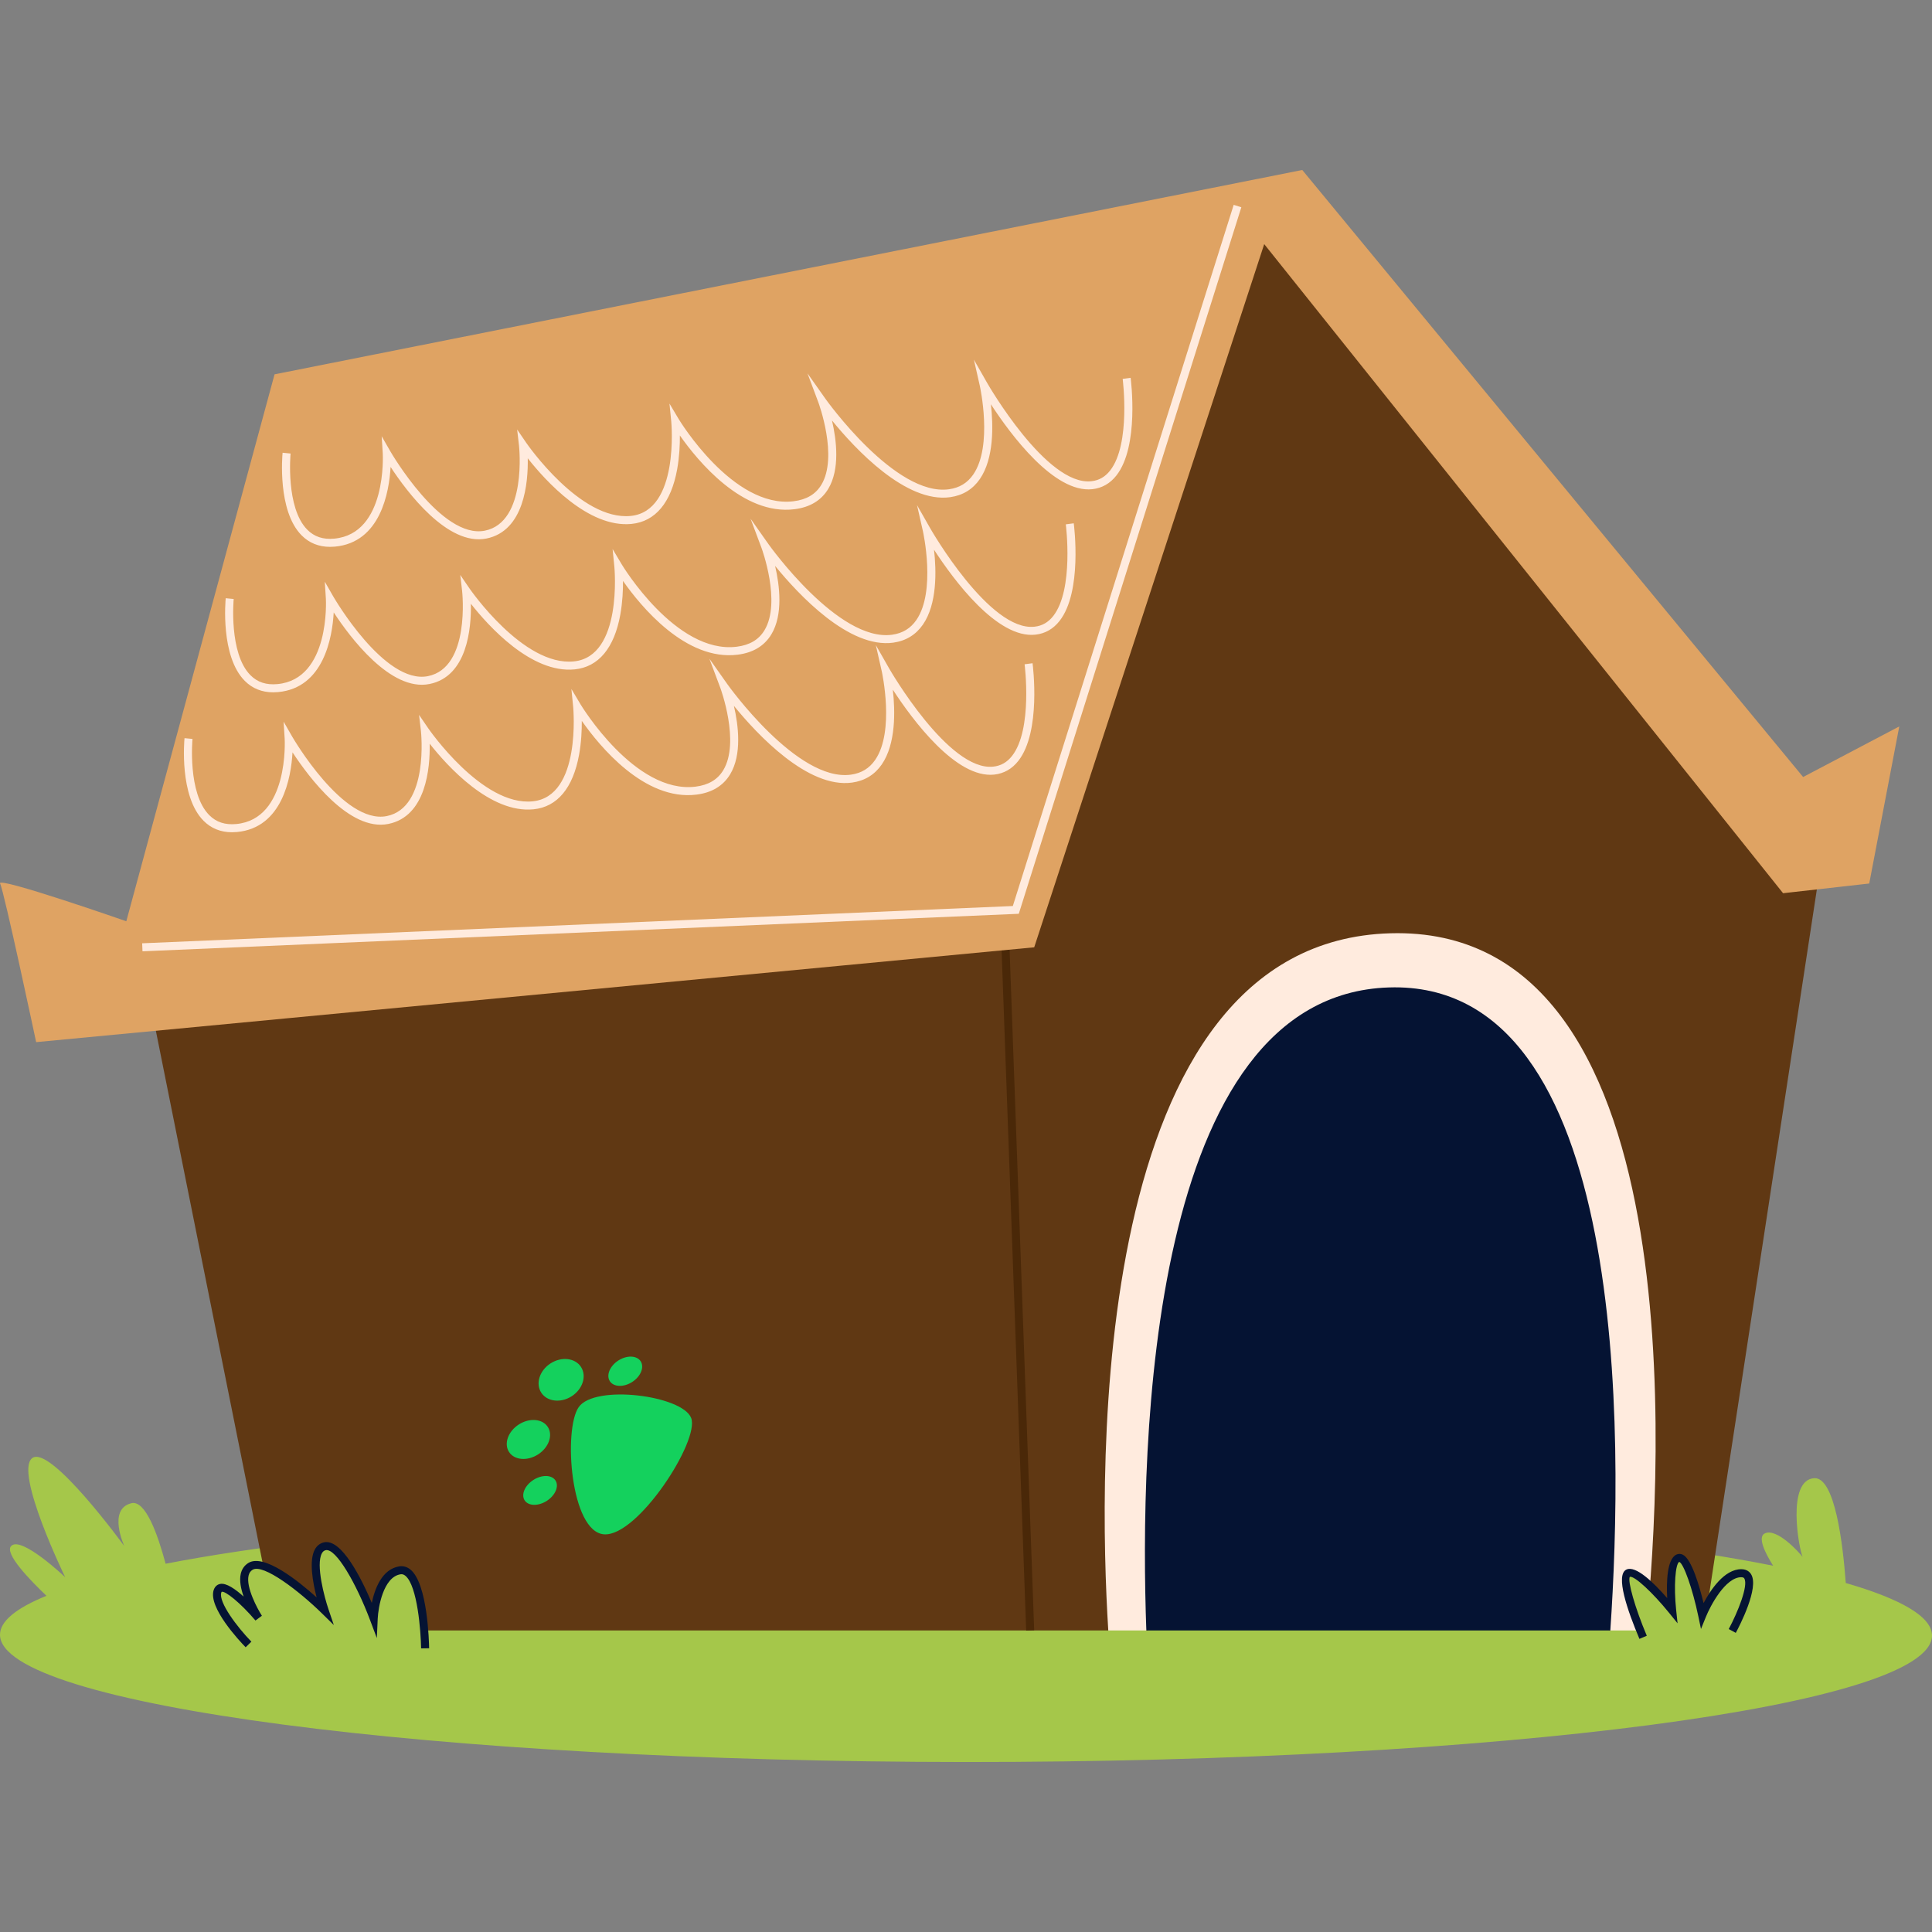 <svg width="366" height="366" viewBox="0 0 366 366" fill="none" xmlns="http://www.w3.org/2000/svg">
<rect x="0" y="0" width="366" height="366" fill="#808080" stroke="none"/>
<g clip-path="url(#clip0_408_3770)">
<path d="M349.666 299.888C349.134 292.633 347.629 279.758 343.672 280.03C338.427 280.392 340.763 293.31 341.487 294.944C340.708 293.936 336.645 289.493 334.374 290.467C332.872 291.11 334.342 294.12 335.904 296.614C303.18 290.078 246.928 285.75 183.011 285.722C119.914 285.696 64.276 289.868 31.372 296.235C29.89 290.681 27.547 284.106 24.876 284.774C20.322 285.912 23.548 292.889 23.548 292.889C23.548 292.889 9.506 273.578 6.09 276.235C2.674 278.891 12.352 298.794 12.352 298.794C12.352 298.794 4.002 290.846 2.104 292.889C0.808 294.284 5.618 299.281 8.8 302.309C3.095 304.631 0.001 307.108 2.99367e-07 309.683C-0.006 322.958 81.922 333.754 182.99 333.796C284.057 333.838 365.994 323.111 365.999 309.836C366.001 306.29 360.156 302.922 349.666 299.888Z" fill="#A5C74A"/>
<path d="M339.079 158.72L340.446 152.132L235.699 39.795L179.333 170.881L26.964 182.494L52.316 308.873H209.952L213.497 305.268L217.163 308.873L266.44 295.306L305.06 308.873L307.998 304.889L311.846 308.873L322.735 308.873L345.759 158.204L339.079 158.72Z" fill="#603813"/>
<path d="M190.648 162.984L189.13 163.039L194.399 308.894L195.917 308.839L190.648 162.984Z" fill="#4A2808"/>
<path d="M359.802 137.615L341.585 147.198L246.705 32.204L52.012 70.915L23.927 174.524C23.927 174.524 -0.741 165.92 0.018 167.376C0.777 168.832 6.849 197.422 6.849 197.422L195.922 179.458L239.494 46.247L337.789 169.211L354.109 167.376L359.802 137.615Z" fill="#DFA363"/>
<path d="M26.996 180.216L26.931 178.699L191.871 171.638L233.712 38.807L235.159 39.264L193 173.109L26.996 180.216Z" fill="#FFEBDE"/>
<path d="M62.53 103.595C60.386 103.595 58.579 102.867 57.145 101.426C52.51 96.764 53.492 86.215 53.535 85.768L55.047 85.917C55.037 86.019 54.09 96.204 58.222 100.356C59.544 101.685 61.214 102.238 63.33 102.039C73.345 101.108 72.518 86.044 72.51 85.891L72.306 82.644L73.926 85.465C74.022 85.632 83.61 102.175 91.842 100.533C99.908 98.92 98.338 84.558 98.32 84.413L97.967 81.361L99.701 83.897C99.802 84.046 109.92 98.71 119.493 97.738C128.742 96.814 127.179 80.016 127.163 79.847L126.825 76.45L128.57 79.384C128.672 79.553 138.849 96.377 150.34 94.958C152.794 94.652 154.514 93.632 155.597 91.84C158.825 86.502 155.075 76.345 155.038 76.244L152.967 70.721L156.368 75.54C156.5 75.725 169.608 94.126 179.794 92.683C181.772 92.404 183.269 91.492 184.372 89.894C188.128 84.45 185.646 73.221 185.621 73.108L184.496 68.135L187.021 72.564C187.132 72.761 198.282 92.152 206.772 91.162C208.204 91.003 209.359 90.34 210.305 89.134C214.247 84.104 212.697 71.897 212.681 71.774L214.187 71.576C214.255 72.103 215.834 84.537 211.499 90.069C210.306 91.591 208.773 92.467 206.941 92.671C199.704 93.469 191.456 82.322 187.716 76.583C188.174 80.594 188.318 86.844 185.621 90.754C184.282 92.695 182.394 93.849 180.007 94.186C171.631 95.354 162.054 85.101 157.611 79.649C158.475 83.36 159.156 88.886 156.896 92.625C155.574 94.81 153.431 96.101 150.529 96.465C140.69 97.711 132.17 87.305 128.796 82.494C128.808 84.209 128.711 86.522 128.284 88.889C127.141 95.216 124.154 98.799 119.643 99.25C111.44 100.067 103.291 91.028 99.98 86.819C100.066 91.407 99.319 100.586 92.136 102.022C84.783 103.492 77.082 93.168 73.995 88.457C73.725 93.213 72.099 102.749 63.468 103.552C63.15 103.58 62.837 103.595 62.53 103.595Z" fill="#FFEBDE"/>
<path d="M51.757 131.153C49.613 131.153 47.806 130.425 46.371 128.984C41.737 124.322 42.718 113.773 42.761 113.326L44.273 113.475C44.263 113.577 43.317 123.762 47.449 127.914C48.771 129.243 50.44 129.795 52.556 129.597C62.572 128.666 61.745 113.602 61.735 113.449L61.532 110.202L63.151 113.023C63.248 113.191 72.841 129.734 81.068 128.091C89.134 126.478 87.564 112.116 87.546 111.971L87.193 108.919L88.927 111.455C89.028 111.603 99.142 126.276 108.718 125.296C117.968 124.372 116.405 107.574 116.389 107.405L116.051 104.007L117.796 106.941C117.898 107.111 128.065 123.944 139.566 122.516C142.019 122.209 143.739 121.189 144.823 119.397C148.051 114.06 144.301 103.903 144.264 103.801L142.193 98.278L145.594 103.097C145.726 103.282 158.835 121.686 169.02 120.24C170.998 119.962 172.495 119.049 173.598 117.451C177.354 112.007 174.872 100.778 174.847 100.666L173.722 95.693L176.247 100.122C176.358 100.319 187.483 119.707 195.998 118.72C197.43 118.561 198.585 117.898 199.531 116.692C203.472 111.662 201.923 99.455 201.907 99.332L203.413 99.134C203.481 99.661 205.06 112.095 200.725 117.627C199.532 119.149 197.999 120.025 196.167 120.229C188.914 121.041 180.682 109.879 176.942 104.14C177.4 108.152 177.544 114.402 174.847 118.312C173.508 120.252 171.62 121.407 169.233 121.744C160.855 122.912 151.28 112.659 146.837 107.207C147.701 110.918 148.382 116.444 146.122 120.183C144.799 122.368 142.657 123.659 139.755 124.023C129.913 125.264 121.395 114.862 118.021 110.052C118.034 111.767 117.937 114.08 117.51 116.447C116.367 122.774 113.38 126.357 108.869 126.808C100.654 127.633 92.516 118.585 89.206 114.377C89.292 118.965 88.545 128.144 81.362 129.58C74.006 131.054 66.308 120.728 63.221 116.016C62.951 120.771 61.324 130.307 52.693 131.11C52.377 131.139 52.063 131.153 51.757 131.153Z" fill="#FFEBDE"/>
<path d="M43.951 157.662C41.808 157.662 40.001 156.935 38.566 155.493C33.931 150.831 34.913 140.282 34.956 139.836L36.468 139.984C36.458 140.086 35.512 150.271 39.643 154.423C40.965 155.753 42.639 156.302 44.751 156.106C54.766 155.175 53.939 140.111 53.93 139.958L53.727 136.712L55.346 139.532C55.443 139.7 65.031 156.245 73.262 154.6C81.328 152.987 79.759 138.625 79.741 138.48L79.388 135.429L81.122 137.964C81.223 138.112 91.346 152.785 100.913 151.806C110.162 150.881 108.6 134.083 108.583 133.914L108.245 130.516L109.99 133.451C110.092 133.62 120.27 150.443 131.761 149.025C134.214 148.718 135.934 147.698 137.018 145.906C140.245 140.569 136.496 130.412 136.459 130.31L134.388 124.787L137.788 129.606C137.922 129.792 151.041 148.183 161.214 146.75C163.192 146.471 164.689 145.559 165.792 143.96C169.549 138.517 167.067 127.287 167.042 127.175L165.917 122.202L168.441 126.632C168.552 126.828 179.725 146.208 188.193 145.229C189.624 145.07 190.78 144.407 191.725 143.201C195.667 138.171 194.118 125.964 194.101 125.841L195.608 125.643C195.676 126.17 197.255 138.605 192.92 144.136C191.727 145.659 190.193 146.534 188.361 146.738C181.125 147.535 172.876 136.389 169.136 130.65C169.594 134.661 169.738 140.911 167.042 144.821C165.703 146.762 163.814 147.916 161.427 148.253C153.052 149.419 143.474 139.169 139.031 133.716C139.896 137.427 140.576 142.954 138.316 146.692C136.994 148.877 134.852 150.169 131.949 150.532C122.101 151.769 113.59 141.372 110.216 136.562C110.228 138.276 110.132 140.589 109.705 142.956C108.562 149.283 105.575 152.866 101.063 153.317C92.849 154.132 84.711 145.095 81.401 140.886C81.486 145.474 80.739 154.654 73.557 156.09C66.196 157.563 58.504 147.237 55.415 142.525C55.145 147.281 53.519 156.817 44.888 157.619C44.571 157.648 44.258 157.662 43.951 157.662Z" fill="#FFEBDE"/>
<path d="M105.234 280.467C105.938 281.56 105.198 283.289 103.584 284.328C101.97 285.364 100.093 285.319 99.387 284.225C98.685 283.131 99.425 281.403 101.039 280.367C102.653 279.328 104.533 279.374 105.234 280.467Z" fill="#14D15D"/>
<path d="M103.782 270.329C104.789 271.896 103.959 274.225 101.927 275.53C99.897 276.835 97.435 276.623 96.428 275.057C95.422 273.49 96.251 271.162 98.282 269.857C100.314 268.552 102.776 268.763 103.782 270.329Z" fill="#14D15D"/>
<path d="M110.073 258.968C111.178 260.687 110.385 263.166 108.302 264.505C106.219 265.844 103.633 265.536 102.529 263.817C101.424 262.098 102.217 259.62 104.302 258.281C106.385 256.942 108.969 257.249 110.073 258.968Z" fill="#14D15D"/>
<path d="M121.374 257.891C122.096 259.014 121.374 260.767 119.759 261.805C118.144 262.842 116.25 262.772 115.525 261.648C114.806 260.524 115.528 258.772 117.143 257.734C118.758 256.698 120.652 256.767 121.374 257.891Z" fill="#14D15D"/>
<path d="M109.628 266.572C106.695 270.773 108.057 290.248 114.456 290.666C120.854 291.084 132.603 272.872 130.932 268.616C129.262 264.358 112.682 262.2 109.628 266.572Z" fill="#14D15D"/>
<path d="M305.06 308.873H217.163C209.583 272.228 217.862 184.141 263.404 182.683C309.114 181.211 312.172 270.542 305.06 308.873Z" fill="#051333"/>
<path d="M311.846 308.873H305.061C307.55 272.606 308.825 185.591 263.115 187.062C217.573 188.521 215.858 273.229 217.164 308.873H209.953C208.055 278.39 206.158 178.41 263.405 176.801C320.787 175.192 314.912 277.889 311.846 308.873Z" fill="#FFEBDE"/>
<path d="M299.334 251.869L299.092 251.644C290.812 243.925 280.701 240.012 269.04 240.012C268.37 240.012 267.7 240.027 267.033 240.053L267.074 237.156L265.556 237.134L265.513 240.14C243.98 241.563 224.705 255.359 224.501 255.507L224.171 255.747L226.12 298.389L264.687 297.641L264.67 298.87L266.188 298.892L266.206 297.611L299.334 296.968V251.869ZM227.571 296.842L225.725 256.502C228.341 254.695 245.986 242.985 265.492 241.657L264.71 296.121L227.571 296.842ZM297.815 295.479L266.228 296.091L267.011 241.571C267.685 241.544 268.362 241.529 269.04 241.529C280.192 241.529 289.871 245.23 297.815 252.531V295.479Z" fill="#051333"/>
<path d="M260.188 259.41L230.965 261.296L231.063 262.811L260.286 260.925L260.188 259.41Z" fill="#051333"/>
<path d="M252.526 265.608H236.839V267.126H252.526V265.608Z" fill="#051333"/>
<path d="M257.331 280.296L230.132 285.488L230.417 286.979L257.616 281.787L257.331 280.296Z" fill="#051333"/>
<path d="M253.034 277.616L233.934 280.29L234.145 281.793L253.245 279.119L253.034 277.616Z" fill="#051333"/>
<path d="M252.472 288.374L234.889 289.509L234.986 291.024L252.57 289.889L252.472 288.374Z" fill="#051333"/>
<path d="M268.954 273.578L268.938 275.097L292.975 275.349L292.991 273.831L268.954 273.578Z" fill="#051333"/>
<path d="M289.213 270.162H275.55V271.681H289.213V270.162Z" fill="#051333"/>
<path d="M294.019 264.721L270.109 264.86L270.118 266.378L294.028 266.239L294.019 264.721Z" fill="#051333"/>
<path d="M291.047 287.732L269.541 289.501L269.666 291.014L291.172 289.245L291.047 287.732Z" fill="#051333"/>
<path d="M287.278 284.835L275.512 285.456L275.592 286.972L287.358 286.351L287.278 284.835Z" fill="#051333"/>
<path d="M273.065 252.47L272.989 253.986L292.977 254.999L293.054 253.482L273.065 252.47Z" fill="#051333"/>
<path d="M276.92 248.394L276.694 249.896L290.99 252.045L291.216 250.544L276.92 248.394Z" fill="#051333"/>
<path d="M251.398 251.695L242.798 252.968L243.021 254.47L251.621 253.197L251.398 251.695Z" fill="#051333"/>
<path d="M256.705 247.515L238.739 250.539L238.991 252.036L256.957 249.012L256.705 247.515Z" fill="#051333"/>
<path d="M47.078 311.53C47.078 311.53 40.247 304.509 41.196 301.473C42.144 298.437 48.976 306.502 48.976 306.502C48.976 306.502 44.042 298.817 47.458 296.729C50.873 294.642 61.5 305.079 61.5 305.079C61.5 305.079 57.705 293.883 61.5 292.934C65.295 291.985 70.798 306.596 70.798 306.596C70.798 306.596 71.178 298.247 75.732 297.488C80.286 296.729 80.535 312.26 80.535 312.26L47.078 311.53Z" fill="#A5C74A"/>
<path d="M79.776 312.273C79.724 309.094 79.091 300.429 76.806 298.526C76.501 298.271 76.204 298.178 75.856 298.237C72.617 298.777 71.654 304.48 71.556 306.631L71.388 310.317L70.088 306.864C67.556 300.143 63.655 293.205 61.684 293.671C61.379 293.747 61.155 293.934 60.977 294.26C59.792 296.429 61.472 302.629 62.219 304.835L63.241 307.851L60.968 305.621C56.733 301.461 49.866 296.155 47.854 297.377C47.455 297.621 47.205 297.985 47.089 298.489C46.581 300.699 48.74 304.726 49.615 306.092L48.396 306.992C45.504 303.579 42.605 301.312 41.986 301.554C41.987 301.555 41.954 301.591 41.92 301.699C41.359 303.496 44.916 308.22 47.622 311.001L46.534 312.06C45.341 310.833 39.441 304.548 40.471 301.247C40.742 300.379 41.352 300.134 41.691 300.065C42.85 299.822 44.581 301.033 46.153 302.455C45.639 300.996 45.315 299.425 45.608 298.15C45.818 297.239 46.307 296.543 47.062 296.081C50.012 294.284 56.481 299.462 59.983 302.616C59.263 299.82 58.495 295.637 59.644 293.533C60.023 292.838 60.602 292.376 61.316 292.197C64.685 291.34 68.511 299.13 70.433 303.655C71 300.956 72.363 297.279 75.607 296.739C76.376 296.609 77.134 296.822 77.777 297.359C81.006 300.05 81.274 311.007 81.293 312.248L79.776 312.273Z" fill="#051333"/>
<path d="M311.274 310.174C311.274 310.174 306.53 298.978 308.427 298.029C310.325 297.08 316.777 305.05 316.777 305.05C316.777 305.05 315.828 296.132 317.915 295.183C320.003 294.233 322.47 305.999 322.47 305.999C322.47 305.999 325.696 298.029 329.87 298.029C334.045 298.029 328.163 308.972 328.163 308.972L311.274 310.174Z" fill="#A5C74A"/>
<path d="M310.575 310.47C308.283 305.062 305.993 298.397 308.088 297.35C309.838 296.47 313.256 299.79 315.835 302.747C315.678 299.695 315.789 295.315 317.601 294.492C317.987 294.316 318.414 294.331 318.81 294.531C320.468 295.371 321.934 300.419 322.725 303.693C324.052 301.191 326.645 297.27 329.87 297.27C330.934 297.27 331.478 297.805 331.746 298.254C333.269 300.802 329.584 307.928 328.83 309.331L327.493 308.612C329.198 305.438 331.241 300.367 330.443 299.033C330.396 298.953 330.296 298.788 329.869 298.788C326.864 298.788 324.016 304.2 323.172 306.284L322.236 308.594L321.725 306.155C320.642 300.994 318.955 296.194 318.115 295.882C317.383 296.259 317.056 300.509 317.529 304.971L317.801 307.524L316.185 305.528C313.069 301.68 309.632 298.495 308.754 298.712C308.284 299.446 309.727 304.581 311.97 309.877L310.575 310.47Z" fill="#051333"/>
</g>
<defs>
<clipPath id="clip0_408_3770">
<rect width="366" height="366" fill="white"/>
</clipPath>
</defs>
</svg>
